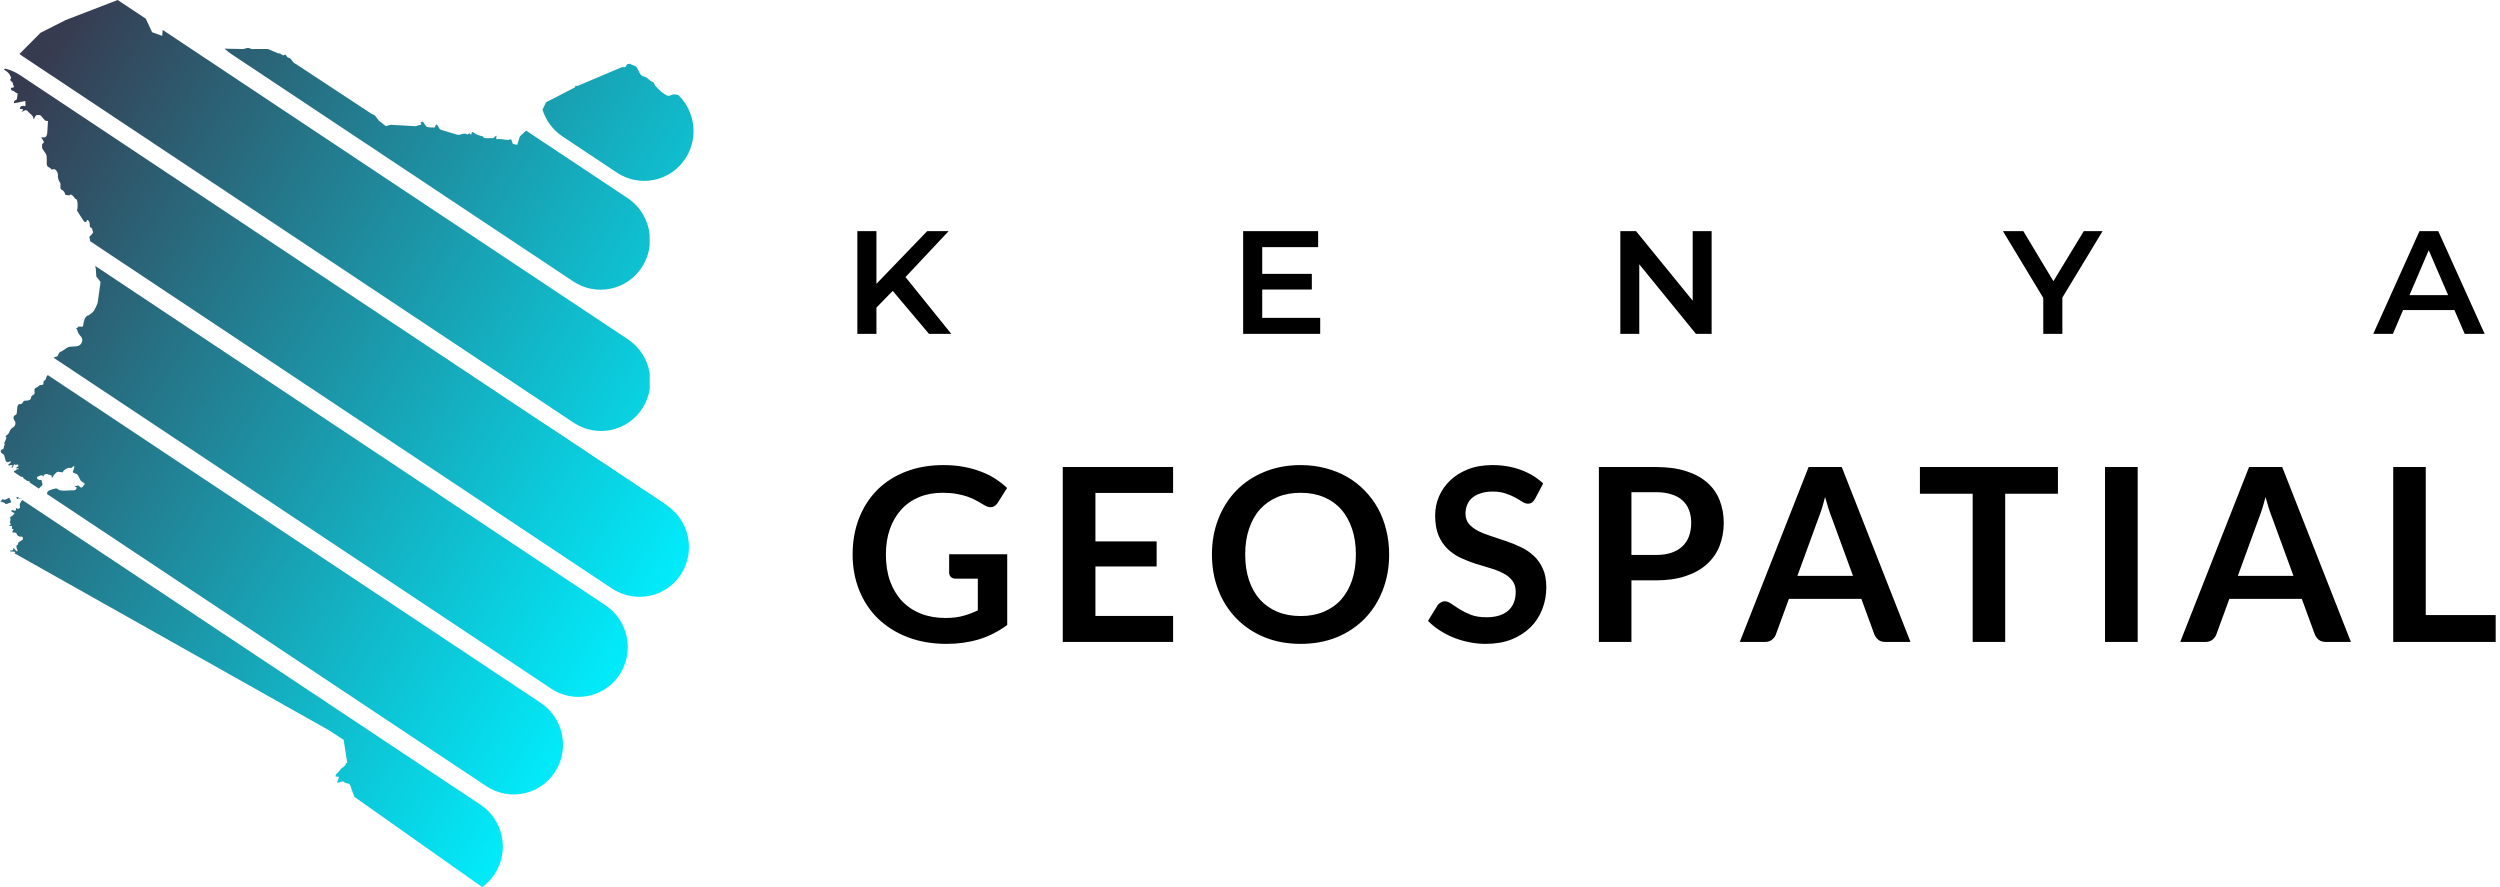 <svg width="1550" height="550" viewBox="0 0 1550 550" fill="none" xmlns="http://www.w3.org/2000/svg">
<path d="M553.485 180.337L543.384 190.711V207H531.554V143.3H543.384V175.969L574.87 143.3H588.156L561.402 171.783L589.794 207H575.962L553.485 180.337ZM818.524 197.081V207H770.749V143.3H817.25V153.219H782.579V169.781H813.337V179.518H782.579V197.081H818.524ZM1061.21 143.3V207H1051.48L1016.35 163.866V207H1004.61V143.3H1014.35L1049.47 186.434V143.3H1061.21ZM1278.66 184.523V207H1266.83V184.705L1241.81 143.3H1254.46L1273.11 174.331L1291.95 143.3H1303.6L1278.66 184.523ZM1521.74 192.258H1489.89L1483.61 207H1471.42L1500.08 143.3H1511.73L1540.48 207H1528.11L1521.74 192.258ZM1517.83 182.976L1505.81 155.13L1493.89 182.976H1517.83Z" fill="black"/>
<path d="M624.475 343.625V387.5C618.975 391.55 613.1 394.525 606.85 396.425C600.65 398.275 594 399.2 586.9 399.2C578.05 399.2 570.025 397.825 562.825 395.075C555.675 392.325 549.55 388.5 544.45 383.6C539.4 378.7 535.5 372.85 532.75 366.05C530 359.25 528.625 351.825 528.625 343.775C528.625 335.625 529.95 328.15 532.6 321.35C535.25 314.55 539 308.7 543.85 303.8C548.75 298.9 554.675 295.1 561.625 292.4C568.575 289.7 576.375 288.35 585.025 288.35C589.425 288.35 593.525 288.7 597.325 289.4C601.175 290.1 604.725 291.075 607.975 292.325C611.275 293.525 614.275 295 616.975 296.75C619.675 298.5 622.15 300.425 624.4 302.525L618.625 311.675C617.725 313.125 616.55 314.025 615.1 314.375C613.65 314.675 612.075 314.3 610.375 313.25C608.725 312.3 607.075 311.35 605.425 310.4C603.775 309.45 601.925 308.625 599.875 307.925C597.875 307.225 595.6 306.65 593.05 306.2C590.55 305.75 587.65 305.525 584.35 305.525C579 305.525 574.15 306.425 569.8 308.225C565.5 310.025 561.825 312.6 558.775 315.95C555.725 319.3 553.375 323.325 551.725 328.025C550.075 332.725 549.25 337.975 549.25 343.775C549.25 349.975 550.125 355.525 551.875 360.425C553.675 365.275 556.175 369.4 559.375 372.8C562.625 376.15 566.525 378.725 571.075 380.525C575.625 382.275 580.7 383.15 586.3 383.15C590.3 383.15 593.875 382.725 597.025 381.875C600.175 381.025 603.25 379.875 606.25 378.425V358.775H592.6C591.3 358.775 590.275 358.425 589.525 357.725C588.825 356.975 588.475 356.075 588.475 355.025V343.625H624.475ZM679.163 305.6V335.675H717.113V351.2H679.163V381.875H727.313V398H658.913V289.55H727.313V305.6H679.163ZM861.273 343.775C861.273 351.725 859.948 359.1 857.298 365.9C854.698 372.65 850.998 378.5 846.198 383.45C841.398 388.4 835.623 392.275 828.873 395.075C822.123 397.825 814.623 399.2 806.373 399.2C798.173 399.2 790.698 397.825 783.948 395.075C777.198 392.275 771.398 388.4 766.548 383.45C761.748 378.5 758.023 372.65 755.373 365.9C752.723 359.1 751.398 351.725 751.398 343.775C751.398 335.825 752.723 328.475 755.373 321.725C758.023 314.925 761.748 309.05 766.548 304.1C771.398 299.15 777.198 295.3 783.948 292.55C790.698 289.75 798.173 288.35 806.373 288.35C811.873 288.35 817.048 289 821.898 290.3C826.748 291.55 831.198 293.35 835.248 295.7C839.298 298 842.923 300.825 846.123 304.175C849.373 307.475 852.123 311.175 854.373 315.275C856.623 319.375 858.323 323.825 859.473 328.625C860.673 333.425 861.273 338.475 861.273 343.775ZM840.648 343.775C840.648 337.825 839.848 332.5 838.248 327.8C836.648 323.05 834.373 319.025 831.423 315.725C828.473 312.425 824.873 309.9 820.623 308.15C816.423 306.4 811.673 305.525 806.373 305.525C801.073 305.525 796.298 306.4 792.048 308.15C787.848 309.9 784.248 312.425 781.248 315.725C778.298 319.025 776.023 323.05 774.423 327.8C772.823 332.5 772.023 337.825 772.023 343.775C772.023 349.725 772.823 355.075 774.423 359.825C776.023 364.525 778.298 368.525 781.248 371.825C784.248 375.075 787.848 377.575 792.048 379.325C796.298 381.075 801.073 381.95 806.373 381.95C811.673 381.95 816.423 381.075 820.623 379.325C824.873 377.575 828.473 375.075 831.423 371.825C834.373 368.525 836.648 364.525 838.248 359.825C839.848 355.075 840.648 349.725 840.648 343.775ZM951.741 309.275C951.141 310.325 950.491 311.1 949.791 311.6C949.141 312.05 948.316 312.275 947.316 312.275C946.266 312.275 945.116 311.9 943.866 311.15C942.666 310.35 941.216 309.475 939.516 308.525C937.816 307.575 935.816 306.725 933.516 305.975C931.266 305.175 928.591 304.775 925.491 304.775C922.691 304.775 920.241 305.125 918.141 305.825C916.041 306.475 914.266 307.4 912.816 308.6C911.416 309.8 910.366 311.25 909.666 312.95C908.966 314.6 908.616 316.425 908.616 318.425C908.616 320.975 909.316 323.1 910.716 324.8C912.166 326.5 914.066 327.95 916.416 329.15C918.766 330.35 921.441 331.425 924.441 332.375C927.441 333.325 930.516 334.35 933.666 335.45C936.816 336.5 939.891 337.75 942.891 339.2C945.891 340.6 948.566 342.4 950.916 344.6C953.266 346.75 955.141 349.4 956.541 352.55C957.991 355.7 958.716 359.525 958.716 364.025C958.716 368.925 957.866 373.525 956.166 377.825C954.516 382.075 952.066 385.8 948.816 389C945.616 392.15 941.691 394.65 937.041 396.5C932.391 398.3 927.066 399.2 921.066 399.2C917.616 399.2 914.216 398.85 910.866 398.15C907.516 397.5 904.291 396.55 901.191 395.3C898.141 394.05 895.266 392.55 892.566 390.8C889.866 389.05 887.466 387.1 885.366 384.95L891.291 375.275C891.791 374.575 892.441 374 893.241 373.55C894.041 373.05 894.891 372.8 895.791 372.8C897.041 372.8 898.391 373.325 899.841 374.375C901.291 375.375 903.016 376.5 905.016 377.75C907.016 379 909.341 380.15 911.991 381.2C914.691 382.2 917.916 382.7 921.666 382.7C927.416 382.7 931.866 381.35 935.016 378.65C938.166 375.9 939.741 371.975 939.741 366.875C939.741 364.025 939.016 361.7 937.566 359.9C936.166 358.1 934.291 356.6 931.941 355.4C929.591 354.15 926.916 353.1 923.916 352.25C920.916 351.4 917.866 350.475 914.766 349.475C911.666 348.475 908.616 347.275 905.616 345.875C902.616 344.475 899.941 342.65 897.591 340.4C895.241 338.15 893.341 335.35 891.891 332C890.491 328.6 889.791 324.425 889.791 319.475C889.791 315.525 890.566 311.675 892.116 307.925C893.716 304.175 896.016 300.85 899.016 297.95C902.016 295.05 905.716 292.725 910.116 290.975C914.516 289.225 919.566 288.35 925.266 288.35C931.666 288.35 937.566 289.35 942.966 291.35C948.366 293.35 952.966 296.15 956.766 299.75L951.741 309.275ZM1026.57 344.075C1030.27 344.075 1033.49 343.625 1036.24 342.725C1038.99 341.775 1041.27 340.45 1043.07 338.75C1044.92 337 1046.29 334.9 1047.19 332.45C1048.09 329.95 1048.54 327.175 1048.54 324.125C1048.54 321.225 1048.09 318.6 1047.19 316.25C1046.29 313.9 1044.94 311.9 1043.14 310.25C1041.34 308.6 1039.07 307.35 1036.32 306.5C1033.57 305.6 1030.32 305.15 1026.57 305.15H1011.49V344.075H1026.57ZM1026.57 289.55C1033.82 289.55 1040.09 290.4 1045.39 292.1C1050.69 293.8 1055.07 296.175 1058.52 299.225C1061.97 302.275 1064.52 305.925 1066.17 310.175C1067.87 314.425 1068.72 319.075 1068.72 324.125C1068.72 329.375 1067.84 334.2 1066.09 338.6C1064.34 342.95 1061.72 346.7 1058.22 349.85C1054.72 353 1050.32 355.45 1045.02 357.2C1039.77 358.95 1033.62 359.825 1026.57 359.825H1011.49V398H991.315V289.55H1026.57ZM1148.87 357.05L1135.67 320.975C1135.02 319.375 1134.34 317.475 1133.64 315.275C1132.94 313.075 1132.24 310.7 1131.54 308.15C1130.89 310.7 1130.22 313.1 1129.52 315.35C1128.82 317.55 1128.14 319.475 1127.49 321.125L1114.37 357.05H1148.87ZM1184.49 398H1168.89C1167.14 398 1165.72 397.575 1164.62 396.725C1163.52 395.825 1162.69 394.725 1162.14 393.425L1154.04 371.3H1109.12L1101.02 393.425C1100.62 394.575 1099.84 395.625 1098.69 396.575C1097.54 397.525 1096.12 398 1094.42 398H1078.67L1121.34 289.55H1141.89L1184.49 398ZM1275.92 306.125H1243.22V398H1223.05V306.125H1190.35V289.55H1275.92V306.125ZM1325.36 398H1305.11V289.55H1325.36V398ZM1421.95 357.05L1408.75 320.975C1408.1 319.375 1407.42 317.475 1406.72 315.275C1406.02 313.075 1405.32 310.7 1404.62 308.15C1403.97 310.7 1403.3 313.1 1402.6 315.35C1401.9 317.55 1401.22 319.475 1400.57 321.125L1387.45 357.05H1421.95ZM1457.57 398H1441.97C1440.22 398 1438.8 397.575 1437.7 396.725C1436.6 395.825 1435.77 394.725 1435.22 393.425L1427.12 371.3H1382.2L1374.1 393.425C1373.7 394.575 1372.92 395.625 1371.77 396.575C1370.62 397.525 1369.2 398 1367.5 398H1351.75L1394.42 289.55H1414.97L1457.57 398ZM1547.32 381.35V398H1483.8V289.55H1503.97V381.35H1547.32Z" fill="black"/>
<path d="M306.876 316.525C292.688 307.09 288.721 287.875 298.015 273.607C307.309 259.34 326.345 255.422 340.533 264.858L413.274 313.231C427.462 322.666 431.429 341.881 422.135 356.149C412.841 370.417 393.805 374.334 379.617 364.899L306.876 316.525Z" fill="url(#paint0_linear)"/>
<path d="M0 310.74C0.333 310.822 0.725 310.975 1.112 311.125C1.363 311.223 1.611 311.319 1.839 311.395C2.196 311.514 2.649 311.714 3.024 311.925L3.148 312.361C3.269 312.37 3.383 312.381 3.491 312.392C3.978 312.44 4.355 312.478 4.832 312.267C4.912 312.232 4.978 312.184 5.045 312.135C5.166 312.048 5.292 311.956 5.517 311.925C6.281 311.817 7.067 311.653 6.764 310.74C6.641 310.368 6.348 309.703 6.141 309.369C6.049 309.221 5.981 309.094 5.924 308.989L5.923 308.988C5.672 308.525 5.653 308.489 4.925 308.964C4.124 309.487 2.73 310.286 1.933 309.556C1.643 309.29 1.411 309.636 1.213 309.93C1.136 310.044 1.065 310.15 0.997 310.21C0.885 310.31 0.401 310.544 0.151 310.665C0.061 310.708 0.001 310.738 0 310.74Z" fill="url(#paint1_linear)"/>
<path d="M13.918 34.811C13.278 34.386 12.659 33.94 12.06 33.476L25.093 20.338L40.741 12.422L72.962 0L90.393 11.592L94.327 19.995L100.561 22.239L100.886 18.57L389.331 210.39C396.841 215.384 401.488 223.116 402.822 231.405L402.827 241.348C402.157 245.503 400.632 249.583 398.195 253.323C388.898 267.596 369.855 271.514 355.662 262.076L13.918 34.811Z" fill="url(#paint2_linear)"/>
<path d="M55.954 149.599L379.617 364.899C391.395 372.731 412.018 364.997 422.135 356.149L413.274 313.231L402.854 306.216L12.693 46.753C9.668 44.742 6.423 43.337 3.099 42.509L2.462 43.151L4.333 44.429C5.09 45.1 5.75 45.703 6.141 46.58C6.156 46.614 6.198 46.69 6.253 46.791C6.523 47.285 7.133 48.399 6.795 48.512C6.795 48.639 6.694 48.738 6.586 48.844C6.462 48.966 6.328 49.097 6.328 49.291C6.328 49.6 6.468 49.783 6.623 49.985C6.68 50.06 6.74 50.138 6.795 50.226C6.936 50.449 7.148 50.604 7.353 50.753C7.66 50.978 7.949 51.189 7.949 51.597C7.949 52.033 8.141 52.469 8.316 52.866C8.713 53.769 9.02 54.465 6.764 54.465L6.733 54.496C6.733 55.69 7.128 56.366 8.385 56.366C8.505 56.545 8.733 56.681 8.971 56.825C9.213 56.97 9.467 57.122 9.632 57.332L10.973 58.049L10.412 61.633L8.759 62.661L8.635 64.033L15.711 62.63L15.804 65.716C15.77 65.819 15.312 65.746 14.985 65.694C14.847 65.672 14.733 65.653 14.682 65.653C14.614 65.653 14.541 65.652 14.466 65.651C14.069 65.645 13.592 65.638 13.279 65.778C12.912 65.941 11.728 67.366 12.656 67.554C12.766 67.576 13.033 67.584 13.314 67.592C13.73 67.604 14.176 67.616 14.183 67.679C14.263 68.389 14.043 69.025 13.31 69.206L13.31 69.268C13.945 69.268 14.376 68.999 14.768 68.754C15.069 68.566 15.348 68.392 15.68 68.365C16.667 68.284 16.935 68.618 17.325 69.103C17.45 69.259 17.589 69.432 17.768 69.611C18.131 69.974 18.49 70.281 18.827 70.569C19.908 71.492 20.761 72.22 20.761 73.974C20.931 73.974 21.295 73.262 21.591 72.68C21.754 72.361 21.897 72.081 21.976 71.98C22.57 71.228 22.991 71.255 23.701 71.3C23.892 71.312 24.104 71.325 24.346 71.325C25.2 71.325 25.837 72.166 26.504 73.047C27.359 74.175 28.263 75.369 29.738 74.941L29.364 81.485C29.364 82.961 29.034 85.225 27.182 85.225C26.907 85.225 26.622 85.191 26.35 85.159C26.102 85.129 25.864 85.101 25.655 85.101C25.655 85.49 25.999 85.961 26.36 86.455C26.884 87.172 27.442 87.936 27.026 88.56C26.89 88.765 26.723 88.865 26.57 88.957C26.407 89.055 26.26 89.144 26.184 89.339C26.061 89.657 26.078 90.318 26.092 90.893C26.099 91.201 26.106 91.484 26.091 91.676C26.384 92.484 26.879 93.148 27.38 93.819C27.983 94.629 28.594 95.448 28.865 96.538C28.99 97.041 28.982 98.119 28.973 99.255C28.96 100.852 28.947 102.564 29.302 102.958C29.676 103.374 30.071 103.595 30.463 103.815C30.971 104.099 31.474 104.381 31.92 105.078C32.001 105.205 32.321 105.111 32.668 105.01C32.934 104.932 33.216 104.85 33.416 104.86C35.205 104.948 36.281 108.045 35.848 109.535C35.998 110.666 36.431 112.048 37.064 112.963C37.623 113.773 37.567 114.361 37.495 115.123C37.467 115.41 37.438 115.722 37.438 116.079C37.438 116.663 37.619 116.945 37.774 117.186C37.857 117.314 37.932 117.431 37.968 117.575C39.471 117.947 40.182 119.396 40.524 120.754C40.584 120.769 40.602 120.788 40.617 120.848C40.925 120.848 41.29 120.913 41.667 120.981C42.069 121.053 42.486 121.128 42.862 121.128C43.195 121.128 43.321 120.97 43.436 120.826C43.571 120.658 43.69 120.509 44.108 120.661C44.745 120.891 46.303 122.482 46.478 123.185C46.609 123.204 47.098 123.298 47.132 123.434C48.38 123.748 48.347 129.437 47.662 130.415L51.995 137.241C52.724 137.745 53.683 138.018 53.803 136.836C53.901 135.862 54.902 136.827 55.112 137.085C55.622 137.713 55.736 139.966 55.736 140.825C56.978 141.132 57.097 141.682 57.27 142.479C57.347 142.834 57.434 143.238 57.637 143.692C57.927 144.341 56.734 145.493 55.932 146.267C55.708 146.484 55.514 146.671 55.392 146.809L55.954 149.599Z" fill="url(#paint3_linear)"/>
<path d="M341.663 426.917C350.346 432.692 360.844 433.467 369.815 429.931C370.618 429.503 371.439 429.121 372.262 428.84C376.957 426.494 381.113 422.899 384.197 418.165C393.494 403.892 389.526 384.67 375.333 375.232L59.031 164.886L59.445 166.942L59.694 171.367L62.344 174.827L60.536 187.792C59.973 189.483 59.308 190.706 58.501 192.191L58.385 192.404C57.925 193.253 57.244 193.778 56.548 194.316C56.233 194.559 55.914 194.805 55.611 195.084C55.311 195.361 54.963 195.466 54.627 195.567C54.355 195.648 54.09 195.728 53.865 195.895C52.764 196.712 52.434 197.912 52.098 199.138C52.064 199.262 52.03 199.386 51.995 199.51C51.777 199.99 51.733 200.486 51.69 200.967C51.65 201.415 51.612 201.852 51.434 202.252C51.262 202.639 50.532 202.572 49.836 202.507C49.247 202.452 48.684 202.4 48.504 202.626C48.436 202.713 48.38 202.792 48.329 202.864C48.096 203.193 47.969 203.374 47.257 203.374C47.257 203.603 47.615 204.251 47.849 204.309C47.849 205.277 48.838 207.229 49.564 207.956C50.517 208.91 51.312 210.072 50.935 211.54C50.123 214.711 47.793 214.774 45.436 214.838C43.983 214.877 42.52 214.917 41.396 215.685L38.248 217.835C36.961 217.977 36.583 218.86 36.23 219.686C35.896 220.469 35.583 221.201 34.538 221.201C34.104 221.201 33.69 221.456 33.315 221.862L341.663 426.917Z" fill="url(#paint4_linear)"/>
<path d="M344.745 477.574C344.496 477.762 344.274 477.984 344.139 478.316L343.884 478.943C334.525 493.002 315.628 496.815 301.522 487.434L29.057 306.241C29.084 306.148 29.109 306.06 29.133 305.976C29.521 304.612 29.601 304.333 31.671 303.634C31.779 303.598 31.895 303.557 32.018 303.515C33.307 303.066 35.278 302.379 36.128 303.447C36.926 304.449 40.474 304.225 42.74 304.081C43.362 304.042 43.888 304.008 44.233 304.008L44.293 304.009L44.388 304.009C44.491 304.01 44.594 304.011 44.695 304.013C46.175 304.033 47.475 304.051 47.475 302.107C47.471 302.106 47.458 302.102 47.437 302.096C47.199 302.029 45.969 301.683 46.478 301.515C46.478 301.361 46.929 301.309 47.292 301.267C47.466 301.247 47.619 301.229 47.693 301.203C47.753 301.183 47.812 301.16 47.87 301.137C48.12 301.039 48.367 300.943 48.66 301.048C48.761 301.084 48.955 301.284 49.182 301.517C49.684 302.033 50.346 302.714 50.53 302.17C51.056 302.17 51.396 301.651 51.72 301.155C51.972 300.772 52.213 300.403 52.525 300.3C52.525 300.291 52.525 300.281 52.526 300.272L52.527 300.255C52.531 300.205 52.535 300.157 52.494 300.144C52.494 299.626 51.85 299.24 51.2 298.85C50.694 298.547 50.184 298.241 49.969 297.869C49.839 297.644 49.652 297.263 49.437 296.823C48.878 295.681 48.125 294.142 47.662 293.911C47.575 293.867 47.385 293.809 47.145 293.736L47.143 293.735L47.141 293.735C46.286 293.474 44.813 293.026 45.168 292.384C45.617 291.573 46.104 289.986 46.104 289.049L46.072 289.018C45.307 289.018 44.961 289.447 44.514 290.015C44.367 290.201 43.816 290.14 43.319 290.085C43.021 290.051 42.742 290.02 42.581 290.046C41.647 290.198 39.028 291.566 39.028 292.757C38.66 292.85 37.927 292.745 37.223 292.644C36.739 292.575 36.269 292.508 35.941 292.508C35.251 292.508 34.569 293.264 34.037 293.855C33.903 294.003 33.779 294.141 33.666 294.254C33.422 294.498 33.171 294.922 32.94 295.312C32.409 296.21 31.983 296.93 31.983 294.877C31.767 294.804 31.52 294.703 31.251 294.594L31.25 294.594L31.245 294.592L31.242 294.59L31.241 294.59C29.734 293.975 27.585 293.098 26.808 295.438C26.789 295.433 26.775 295.429 26.761 295.424C26.729 295.414 26.704 295.407 26.652 295.407C26.321 294.074 24.719 294.884 23.705 295.397C23.381 295.562 23.116 295.695 22.974 295.718C23.036 296.049 23.054 296.297 23.069 296.49C23.113 297.071 23.119 297.142 24.158 297.464C24.683 297.626 25.235 297.651 25.748 297.651C25.815 297.921 25.874 298.222 25.935 298.531L25.935 298.532C26.039 299.06 26.147 299.612 26.309 300.082C26.526 300.71 25.813 301.306 25.265 301.764C25.116 301.889 24.978 302.005 24.875 302.107C24.64 302.342 24.417 302.596 24.194 302.851L24.193 302.852L24.107 302.949L18.458 299.193C18.592 298.292 17.84 298.2 17.047 298.254L14.699 296.693C14.505 296.24 14.298 295.831 14.09 295.687C13.837 295.512 13.493 295.553 13.138 295.654L8.828 292.789C8.367 292.158 8.718 292.036 9.214 291.864C9.678 291.703 10.268 291.498 10.443 290.794C10.604 290.794 10.792 290.854 10.967 290.909C11.375 291.038 11.711 291.144 11.471 290.42L10.006 290.327C10.006 289.756 10.696 289.433 11.149 289.222C11.209 289.193 11.265 289.167 11.315 289.142C11.523 289.039 11.419 288.783 11.306 288.506C11.235 288.33 11.16 288.147 11.16 287.989C10.961 287.94 10.651 288.012 10.327 288.087C9.681 288.238 8.977 288.402 8.977 287.646C8.869 287.646 8.67 288.07 8.438 288.563C7.987 289.521 7.412 290.744 7.138 289.641C7.049 289.641 7.068 289.571 7.088 289.494C7.098 289.459 7.107 289.423 7.107 289.392C7.219 289.364 7.354 289.254 7.485 289.147C7.609 289.046 7.73 288.948 7.824 288.924C7.824 288.077 6.858 288.312 6.064 288.504L6.062 288.505C5.763 288.577 5.488 288.644 5.299 288.644C5.225 288.345 5.24 288.161 5.255 287.968C5.261 287.886 5.268 287.803 5.268 287.709C5.316 287.697 5.368 287.678 5.422 287.659L5.423 287.659C5.525 287.623 5.634 287.584 5.735 287.584L6.546 286.805C6.775 286.585 6.884 286.016 6.39 286.057C6.114 286.08 5.863 286.205 5.616 286.328C5.104 286.583 4.607 286.83 3.928 286.151C3.377 285.599 3.205 284.76 3.033 283.92C2.807 282.816 2.58 281.712 1.496 281.257C0.422 280.807 -0.077 279.049 1.278 278.671C2.165 278.423 2.376 278.021 2.4 277.206C2.414 277.111 2.419 277.016 2.425 276.921C2.436 276.729 2.446 276.54 2.525 276.364C2.553 276.301 2.617 276.239 2.682 276.176C2.774 276.087 2.868 275.996 2.868 275.897C3.128 275.767 2.903 275.444 2.788 275.278C2.769 275.251 2.753 275.228 2.743 275.211C2.567 274.924 2.632 274.741 2.726 274.477C2.742 274.433 2.758 274.388 2.774 274.339C2.855 274.093 3.007 273.803 3.16 273.511C3.37 273.11 3.582 272.705 3.616 272.406C3.626 272.314 3.691 272.108 3.761 271.887C3.874 271.526 4.001 271.122 3.928 271.098L3.928 270.973C3.735 270.909 3.533 270.832 3.338 270.736L4.364 269.601C5.286 269.126 5.597 268.341 5.908 267.555C6.145 266.957 6.382 266.357 6.889 265.893C7.231 265.58 7.571 265.35 7.891 265.134C8.719 264.575 9.401 264.114 9.57 262.558C9.652 261.796 9.326 261.262 9 260.728C8.708 260.25 8.416 259.772 8.416 259.13C8.416 257.914 8.765 257.737 9.293 257.469C9.531 257.348 9.805 257.209 10.1 256.948C10.383 256.698 10.504 255.141 10.606 253.837C10.664 253.1 10.715 252.443 10.786 252.149C11.17 250.547 11.732 250.554 12.366 250.561C12.833 250.567 13.339 250.573 13.84 249.936C14.042 249.68 14.169 249.451 14.278 249.255C14.579 248.713 14.748 248.409 15.991 248.409C17.356 248.409 19.295 248.078 19.295 246.383C19.295 245.618 19.847 245.297 20.432 244.956L20.433 244.956C20.574 244.874 20.717 244.791 20.854 244.7C21.589 244.215 21.501 243.465 21.412 242.706C21.382 242.454 21.353 242.202 21.353 241.958C21.27 240.91 21.865 240.619 22.621 240.249C23.144 239.993 23.745 239.699 24.252 239.09C24.552 238.73 25.14 238.692 25.684 238.658C26.255 238.621 26.778 238.588 26.87 238.187C26.971 237.746 26.948 237.445 26.929 237.198C26.893 236.727 26.871 236.447 27.743 235.756C28.456 235.191 28.485 234.971 28.532 234.617C28.563 234.389 28.6 234.105 28.834 233.636C29.045 233.214 29.331 232.871 29.624 232.542L335.192 435.749C349.021 444.945 353.143 463.43 344.745 477.574Z" fill="url(#paint5_linear)"/>
<path d="M139.217 30.173C140.484 31.369 141.867 32.474 143.365 33.47L355.405 174.48C369.598 183.918 388.641 180 397.938 165.727C400.694 161.496 402.285 156.83 402.789 152.113L402.786 145.455C401.831 136.551 397.078 128.117 389.074 122.794L326.215 80.991L322.289 84.602L320.699 89.775L318.018 89.246C317.74 88.897 317.606 88.387 317.474 87.882C317.33 87.335 317.188 86.794 316.865 86.472C316.614 86.221 316.19 86.391 315.78 86.555C315.53 86.655 315.286 86.752 315.088 86.752C314.238 86.752 313.356 86.619 312.459 86.484C311.146 86.285 309.802 86.082 308.48 86.285C307.432 86.446 307.609 85.64 307.773 84.893L307.773 84.892C307.831 84.627 307.887 84.37 307.887 84.166C307.405 84.166 307.043 84.542 306.69 84.909C306.51 85.096 306.332 85.281 306.142 85.412C305.704 85.715 304.847 85.677 304.161 85.647C303.973 85.638 303.798 85.63 303.648 85.63C303.381 85.63 303.085 85.645 302.777 85.661C301.367 85.733 299.694 85.819 299.377 84.54C298.385 84.54 294.875 83.23 294.109 82.545C292.62 81.213 292.429 82.203 292.288 82.93C292.172 83.532 292.09 83.955 291.335 82.732C291.195 82.505 290.866 82.744 290.526 82.99C290.237 83.201 289.94 83.416 289.745 83.355C289.516 83.284 289.36 83.192 289.213 83.105C288.963 82.959 288.737 82.826 288.218 82.826C287.347 82.826 286.798 83.013 286.251 83.201C285.538 83.444 284.829 83.687 283.417 83.511L273.349 80.457C272.562 80.063 272.388 79.692 272.178 79.246C272.079 79.036 271.972 78.81 271.79 78.556C271.698 78.428 271.613 78.285 271.529 78.143C271.232 77.642 270.935 77.14 270.294 77.247C270.264 77.46 270.076 77.877 269.908 78.25C269.811 78.465 269.72 78.667 269.67 78.805C269.552 79.134 268.98 79.094 268.594 79.067C268.555 79.064 268.517 79.061 268.482 79.059C268.437 79.056 268.396 79.054 268.361 79.054C267.374 79.054 266.106 78.988 265.15 78.805C264.401 78.662 264.27 78.459 263.982 78.014L263.981 78.013C263.908 77.899 263.824 77.769 263.716 77.621L263.643 77.519L263.641 77.517C263.226 76.941 262.551 76.006 262.251 75.408C262.038 75.408 260.903 75.751 260.88 75.844C260.812 75.856 260.812 75.856 260.817 75.857C260.821 75.859 260.83 75.861 260.786 75.876C260.721 76.138 260.921 76.42 261.114 76.692C261.218 76.84 261.321 76.984 261.379 77.122L257.7 78.244L242.176 77.371L239.199 78.182L234.96 74.878L232.419 71.59L230.456 70.64L183.261 39.568C182.199 39.235 181.667 38.453 181.131 37.667C180.719 37.062 180.304 36.454 179.645 36.046C179.437 35.917 179.216 35.862 178.999 35.808C178.766 35.75 178.538 35.693 178.336 35.547C178.005 35.309 177.832 35.017 177.648 34.708C177.563 34.564 177.476 34.417 177.369 34.269C176.992 33.746 176.594 33.922 176.185 34.103C175.918 34.221 175.647 34.341 175.374 34.269C175.159 34.212 174.903 34.02 174.675 33.849C174.477 33.701 174.301 33.568 174.19 33.553C174.148 33.255 173.091 33.112 172.523 33.035C172.392 33.017 172.287 33.003 172.226 32.992L166.149 30.374L156.205 30.405C155.68 30.326 155.287 30.164 154.871 29.993C154.685 29.917 154.496 29.839 154.288 29.766C153.688 29.554 152.772 29.858 152.139 30.067C152.079 30.087 152.021 30.106 151.966 30.124C151.602 30.242 151.229 30.302 150.857 30.362L150.855 30.362C150.768 30.376 150.68 30.39 150.593 30.405L139.217 30.173Z" fill="url(#paint6_linear)"/>
<path d="M348.796 84.624C342.639 80.53 338.406 74.594 336.346 68.02L338.561 63.409L356.454 54.184L356.766 53.187L358.138 53.249L385.507 41.656L387.689 41.593L388.874 39.786L390.826 39.516C391.323 40.087 392.008 40.355 393.174 40.69C394.647 41.112 395.178 42.302 395.742 43.564C395.921 43.967 396.105 44.377 396.323 44.772L396.393 44.9C396.821 45.678 397.283 46.517 398.1 46.985C398.5 47.214 398.941 47.348 399.377 47.481C399.861 47.627 400.339 47.773 400.749 48.044C401.39 48.469 401.844 48.866 402.272 49.24C402.942 49.825 403.548 50.355 404.708 50.849C405.307 51.104 405.503 51.621 405.709 52.161C405.853 52.541 406.002 52.931 406.298 53.249C407.544 54.59 409.487 56.581 410.974 57.612C411.055 57.669 411.143 57.731 411.237 57.797C412.327 58.565 414.17 59.863 415.369 59.264C417.598 58.151 418.79 58.471 420.527 58.938L420.627 58.965C431.044 69.139 433.193 85.626 424.973 98.245C415.676 112.518 396.633 116.437 382.44 106.998L348.796 84.624Z" fill="url(#paint7_linear)"/>
<path d="M13.781 309.975L297.877 498.903C312.07 508.342 316.039 527.563 306.741 541.836C304.604 545.116 301.952 547.85 298.963 550L219.732 494.057L217.738 488.79L217.702 488.636C217.471 487.635 217.212 486.509 216.272 485.954C216.042 485.817 215.633 485.743 215.196 485.664C214.473 485.533 213.672 485.388 213.467 484.925C213.144 484.197 211.919 484.59 210.845 484.934C209.7 485.302 208.726 485.614 209.196 484.458C209.318 484.158 209.44 483.911 209.551 483.683C209.843 483.091 210.069 482.63 210.069 481.715H210.007C209.968 481.557 209.46 481.546 208.967 481.534C208.459 481.523 207.964 481.511 208.012 481.341C208.068 481.137 208.101 480.96 208.13 480.8C208.216 480.335 208.274 480.023 208.822 479.627C209.446 479.177 209.957 478.511 210.471 477.841C211.094 477.027 211.723 476.208 212.563 475.762C213.268 475.389 214.464 474.142 214.464 473.3C214.6 473.273 214.698 473.22 214.8 473.164C214.932 473.093 215.07 473.017 215.306 472.989L213.062 458.715L204.211 452.914L8.754 342.912C8.907 342.885 9.101 342.872 9.352 342.872C9.417 342.609 9.371 342.381 9.322 342.13L9.32 342.124C8.636 341.93 8.141 341.941 7.575 341.954C7.243 341.961 6.886 341.969 6.452 341.937C6.088 341.909 6.305 341.365 6.515 341.283C6.591 341.253 6.754 341.276 6.922 341.3C7.139 341.331 7.365 341.363 7.419 341.283C7.548 341.283 7.692 341.2 7.833 341.119C7.951 341.051 8.066 340.985 8.167 340.971C8.192 340.871 8.193 340.705 8.194 340.526C8.197 340.123 8.201 339.656 8.479 339.724C8.599 340.086 11.037 342.933 10.879 341.376C10.856 341.147 10.73 340.818 10.59 340.451C10.203 339.438 9.705 338.134 10.941 337.823C10.954 337.785 10.966 337.773 11.004 337.761C11.016 337.711 11.065 337.584 11.097 337.574C11.097 336.932 11.278 336.696 11.454 336.467C11.558 336.331 11.66 336.198 11.721 335.984C12.219 335.94 12.948 335.376 13.54 334.92C13.759 334.751 13.959 334.597 14.121 334.488C14.5 334.236 13.994 332.743 13.684 332.743C13.59 332.743 13.495 332.744 13.401 332.745C12.847 332.75 12.298 332.755 11.783 332.587C11.168 332.388 10.213 331.302 10.193 330.655C9.926 330.12 8.463 330.124 7.818 330.125L7.731 330.125C7.634 329.83 7.807 328.726 8.198 328.629C8.219 328.546 8.255 328.484 8.288 328.427C8.343 328.332 8.391 328.249 8.354 328.099L7.325 327.757C7.325 327.333 7.389 327.126 7.44 326.96C7.509 326.734 7.555 326.585 7.388 326.074L5.86 326.105L5.829 326.074C5.829 325.587 6.303 325.153 6.733 325.045C6.776 324.873 6.652 324.722 6.51 324.549C6.352 324.357 6.172 324.137 6.172 323.83C6.172 323.526 6.261 323.269 6.349 323.017C6.433 322.775 6.515 322.538 6.515 322.271C6.515 321.806 6.431 321.48 6.366 321.23C6.214 320.64 6.168 320.463 7.575 319.841C7.942 319.678 8.305 319.142 8.575 318.743C8.74 318.5 8.871 318.307 8.946 318.282C8.946 317.923 8.454 317.833 8.119 317.773C8.081 317.766 8.045 317.759 8.011 317.753C7.991 317.672 6.994 316.883 6.858 316.849C6.858 316.616 7.845 316.194 8.042 316.194C8.162 316.554 9.215 316.767 9.539 316.568C10.045 316.257 9.976 315.917 9.892 315.503C9.857 315.332 9.819 315.147 9.819 314.947C9.918 314.915 10.149 315.045 10.398 315.186C10.766 315.394 11.174 315.624 11.253 315.384C12.465 315.384 12.39 314.66 12.301 313.791C12.246 313.262 12.186 312.68 12.406 312.174C12.743 311.399 13.246 310.683 13.781 309.975Z" fill="url(#paint8_linear)"/>
<path d="M11.101 308.193L12.853 309.358C12.674 309.464 12.473 309.506 12.313 309.4C12.239 309.351 12.169 309.232 12.096 309.106C11.957 308.869 11.806 308.611 11.596 308.777C11.509 308.845 11.476 308.927 11.442 309.01C11.39 309.136 11.339 309.262 11.097 309.338C10.611 309.489 9.593 308.278 10.443 308.278C10.651 308.278 10.878 308.25 11.101 308.193Z" fill="url(#paint9_linear)"/>
<defs>
<linearGradient id="paint0_linear" x1="0.453" y1="77.534" x2="441.829" y2="344.743" gradientUnits="userSpaceOnUse">
<stop offset="0.002" stop-color="#373B50"/>
<stop offset="1" stop-color="#00F0FF"/>
</linearGradient>
<linearGradient id="paint1_linear" x1="0.453" y1="77.534" x2="441.829" y2="344.743" gradientUnits="userSpaceOnUse">
<stop offset="0.002" stop-color="#373B50"/>
<stop offset="1" stop-color="#00F0FF"/>
</linearGradient>
<linearGradient id="paint2_linear" x1="0.453" y1="77.534" x2="441.829" y2="344.743" gradientUnits="userSpaceOnUse">
<stop offset="0.002" stop-color="#373B50"/>
<stop offset="1" stop-color="#00F0FF"/>
</linearGradient>
<linearGradient id="paint3_linear" x1="0.453" y1="77.534" x2="441.829" y2="344.743" gradientUnits="userSpaceOnUse">
<stop offset="0.002" stop-color="#373B50"/>
<stop offset="1" stop-color="#00F0FF"/>
</linearGradient>
<linearGradient id="paint4_linear" x1="0.453" y1="77.534" x2="441.829" y2="344.743" gradientUnits="userSpaceOnUse">
<stop offset="0.002" stop-color="#373B50"/>
<stop offset="1" stop-color="#00F0FF"/>
</linearGradient>
<linearGradient id="paint5_linear" x1="0.453" y1="77.534" x2="441.829" y2="344.743" gradientUnits="userSpaceOnUse">
<stop offset="0.002" stop-color="#373B50"/>
<stop offset="1" stop-color="#00F0FF"/>
</linearGradient>
<linearGradient id="paint6_linear" x1="0.453" y1="77.534" x2="441.829" y2="344.743" gradientUnits="userSpaceOnUse">
<stop offset="0.002" stop-color="#373B50"/>
<stop offset="1" stop-color="#00F0FF"/>
</linearGradient>
<linearGradient id="paint7_linear" x1="0.453" y1="77.534" x2="441.829" y2="344.743" gradientUnits="userSpaceOnUse">
<stop offset="0.002" stop-color="#373B50"/>
<stop offset="1" stop-color="#00F0FF"/>
</linearGradient>
<linearGradient id="paint8_linear" x1="0.453" y1="77.534" x2="441.829" y2="344.743" gradientUnits="userSpaceOnUse">
<stop offset="0.002" stop-color="#373B50"/>
<stop offset="1" stop-color="#00F0FF"/>
</linearGradient>
<linearGradient id="paint9_linear" x1="0.453" y1="77.534" x2="441.829" y2="344.743" gradientUnits="userSpaceOnUse">
<stop offset="0.002" stop-color="#373B50"/>
<stop offset="1" stop-color="#00F0FF"/>
</linearGradient>
</defs>
</svg>
